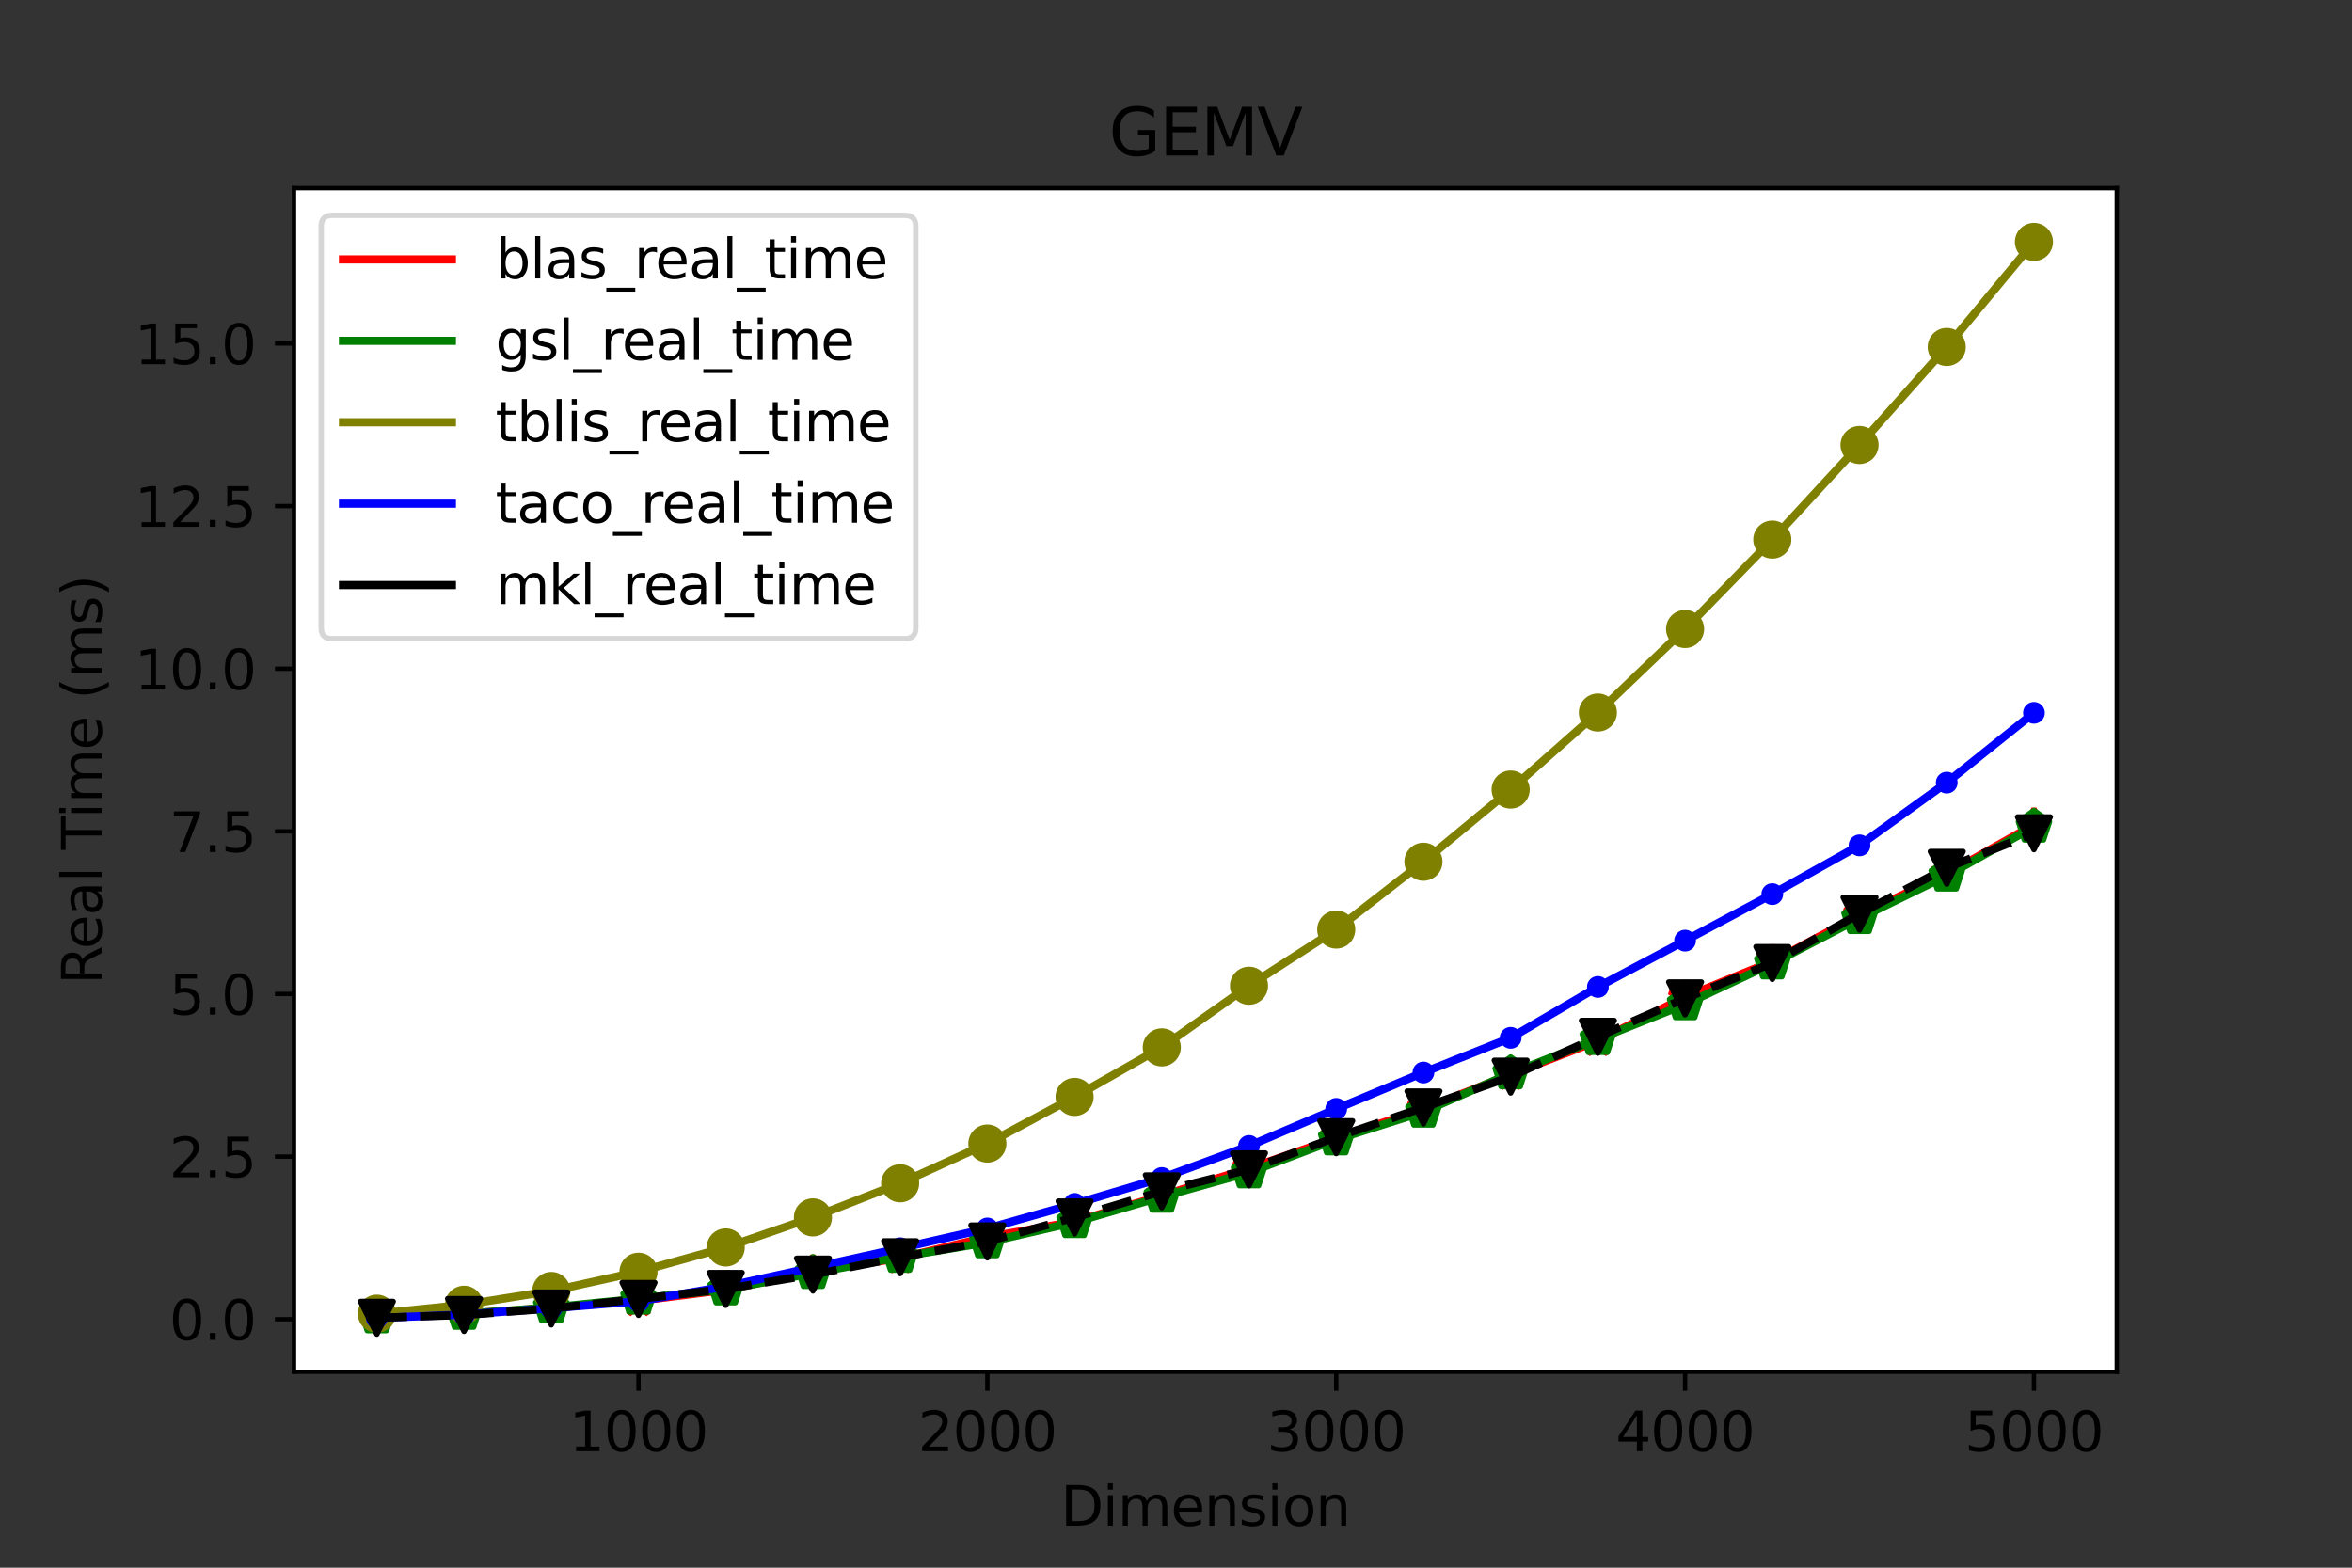 <?xml version="1.0" encoding="utf-8" standalone="no"?>
<!DOCTYPE svg PUBLIC "-//W3C//DTD SVG 1.1//EN"
  "http://www.w3.org/Graphics/SVG/1.1/DTD/svg11.dtd">
<svg xmlns:xlink="http://www.w3.org/1999/xlink" width="432pt" height="288pt" viewBox="0 0 432 288" xmlns="http://www.w3.org/2000/svg" version="1.1">
 <rect x="0" y="0" width="432" height="288" fill="#333333" stroke="none"/>
 <defs>
  <style type="text/css">*{stroke-linejoin: round; stroke-linecap: butt}</style>
 </defs>
 <g id="figure_1">
  <g id="patch_1">
   <path d="M 0 288 
L 432 288 
L 432 0 
L 0 0 
L 0 288 
z
" style="fill: none"/>
  </g>
  <g id="axes_1">
   <g id="patch_2">
    <path d="M 54 252 
L 388.8 252 
L 388.8 34.56 
L 54 34.56 
z
" style="fill: #ffffff"/>
   </g>
   <g id="matplotlib.axis_1">
    <g id="xtick_1">
     <g id="line2d_1">
      <defs>
       <path id="mc6446f95bb" d="M 0 0 
L 0 3.5 
" style="stroke: #000000; stroke-width: 0.8"/>
      </defs>
      <g>
       <use xlink:href="#mc6446f95bb" x="117.276" y="252" style="stroke: #000000; stroke-width: 0.8"/>
      </g>
     </g>
     <g id="text_1">
      <!-- 1000 -->
      <g transform="translate(104.551 266.598)scale(0.1 -0.1)">
       <defs>
        <path id="DejaVuSans-31" d="M 794 531 
L 1825 531 
L 1825 4091 
L 703 3866 
L 703 4441 
L 1819 4666 
L 2450 4666 
L 2450 531 
L 3481 531 
L 3481 0 
L 794 0 
L 794 531 
z
" transform="scale(0.016)"/>
        <path id="DejaVuSans-30" d="M 2034 4250 
Q 1547 4250 1301 3770 
Q 1056 3291 1056 2328 
Q 1056 1369 1301 889 
Q 1547 409 2034 409 
Q 2525 409 2770 889 
Q 3016 1369 3016 2328 
Q 3016 3291 2770 3770 
Q 2525 4250 2034 4250 
z
M 2034 4750 
Q 2819 4750 3233 4129 
Q 3647 3509 3647 2328 
Q 3647 1150 3233 529 
Q 2819 -91 2034 -91 
Q 1250 -91 836 529 
Q 422 1150 422 2328 
Q 422 3509 836 4129 
Q 1250 4750 2034 4750 
z
" transform="scale(0.016)"/>
       </defs>
       <use xlink:href="#DejaVuSans-31"/>
       <use xlink:href="#DejaVuSans-30" x="63.623"/>
       <use xlink:href="#DejaVuSans-30" x="127.246"/>
       <use xlink:href="#DejaVuSans-30" x="190.869"/>
      </g>
     </g>
    </g>
    <g id="xtick_2">
     <g id="line2d_2">
      <g>
       <use xlink:href="#mc6446f95bb" x="181.352" y="252" style="stroke: #000000; stroke-width: 0.8"/>
      </g>
     </g>
     <g id="text_2">
      <!-- 2000 -->
      <g transform="translate(168.627 266.598)scale(0.1 -0.1)">
       <defs>
        <path id="DejaVuSans-32" d="M 1228 531 
L 3431 531 
L 3431 0 
L 469 0 
L 469 531 
Q 828 903 1448 1529 
Q 2069 2156 2228 2338 
Q 2531 2678 2651 2914 
Q 2772 3150 2772 3378 
Q 2772 3750 2511 3984 
Q 2250 4219 1831 4219 
Q 1534 4219 1204 4116 
Q 875 4013 500 3803 
L 500 4441 
Q 881 4594 1212 4672 
Q 1544 4750 1819 4750 
Q 2544 4750 2975 4387 
Q 3406 4025 3406 3419 
Q 3406 3131 3298 2873 
Q 3191 2616 2906 2266 
Q 2828 2175 2409 1742 
Q 1991 1309 1228 531 
z
" transform="scale(0.016)"/>
       </defs>
       <use xlink:href="#DejaVuSans-32"/>
       <use xlink:href="#DejaVuSans-30" x="63.623"/>
       <use xlink:href="#DejaVuSans-30" x="127.246"/>
       <use xlink:href="#DejaVuSans-30" x="190.869"/>
      </g>
     </g>
    </g>
    <g id="xtick_3">
     <g id="line2d_3">
      <g>
       <use xlink:href="#mc6446f95bb" x="245.429" y="252" style="stroke: #000000; stroke-width: 0.8"/>
      </g>
     </g>
     <g id="text_3">
      <!-- 3000 -->
      <g transform="translate(232.704 266.598)scale(0.1 -0.1)">
       <defs>
        <path id="DejaVuSans-33" d="M 2597 2516 
Q 3050 2419 3304 2112 
Q 3559 1806 3559 1356 
Q 3559 666 3084 287 
Q 2609 -91 1734 -91 
Q 1441 -91 1130 -33 
Q 819 25 488 141 
L 488 750 
Q 750 597 1062 519 
Q 1375 441 1716 441 
Q 2309 441 2620 675 
Q 2931 909 2931 1356 
Q 2931 1769 2642 2001 
Q 2353 2234 1838 2234 
L 1294 2234 
L 1294 2753 
L 1863 2753 
Q 2328 2753 2575 2939 
Q 2822 3125 2822 3475 
Q 2822 3834 2567 4026 
Q 2313 4219 1838 4219 
Q 1578 4219 1281 4162 
Q 984 4106 628 3988 
L 628 4550 
Q 988 4650 1302 4700 
Q 1616 4750 1894 4750 
Q 2613 4750 3031 4423 
Q 3450 4097 3450 3541 
Q 3450 3153 3228 2886 
Q 3006 2619 2597 2516 
z
" transform="scale(0.016)"/>
       </defs>
       <use xlink:href="#DejaVuSans-33"/>
       <use xlink:href="#DejaVuSans-30" x="63.623"/>
       <use xlink:href="#DejaVuSans-30" x="127.246"/>
       <use xlink:href="#DejaVuSans-30" x="190.869"/>
      </g>
     </g>
    </g>
    <g id="xtick_4">
     <g id="line2d_4">
      <g>
       <use xlink:href="#mc6446f95bb" x="309.505" y="252" style="stroke: #000000; stroke-width: 0.8"/>
      </g>
     </g>
     <g id="text_4">
      <!-- 4000 -->
      <g transform="translate(296.78 266.598)scale(0.1 -0.1)">
       <defs>
        <path id="DejaVuSans-34" d="M 2419 4116 
L 825 1625 
L 2419 1625 
L 2419 4116 
z
M 2253 4666 
L 3047 4666 
L 3047 1625 
L 3713 1625 
L 3713 1100 
L 3047 1100 
L 3047 0 
L 2419 0 
L 2419 1100 
L 313 1100 
L 313 1709 
L 2253 4666 
z
" transform="scale(0.016)"/>
       </defs>
       <use xlink:href="#DejaVuSans-34"/>
       <use xlink:href="#DejaVuSans-30" x="63.623"/>
       <use xlink:href="#DejaVuSans-30" x="127.246"/>
       <use xlink:href="#DejaVuSans-30" x="190.869"/>
      </g>
     </g>
    </g>
    <g id="xtick_5">
     <g id="line2d_5">
      <g>
       <use xlink:href="#mc6446f95bb" x="373.582" y="252" style="stroke: #000000; stroke-width: 0.8"/>
      </g>
     </g>
     <g id="text_5">
      <!-- 5000 -->
      <g transform="translate(360.857 266.598)scale(0.1 -0.1)">
       <defs>
        <path id="DejaVuSans-35" d="M 691 4666 
L 3169 4666 
L 3169 4134 
L 1269 4134 
L 1269 2991 
Q 1406 3038 1543 3061 
Q 1681 3084 1819 3084 
Q 2600 3084 3056 2656 
Q 3513 2228 3513 1497 
Q 3513 744 3044 326 
Q 2575 -91 1722 -91 
Q 1428 -91 1123 -41 
Q 819 9 494 109 
L 494 744 
Q 775 591 1075 516 
Q 1375 441 1709 441 
Q 2250 441 2565 725 
Q 2881 1009 2881 1497 
Q 2881 1984 2565 2268 
Q 2250 2553 1709 2553 
Q 1456 2553 1204 2497 
Q 953 2441 691 2322 
L 691 4666 
z
" transform="scale(0.016)"/>
       </defs>
       <use xlink:href="#DejaVuSans-35"/>
       <use xlink:href="#DejaVuSans-30" x="63.623"/>
       <use xlink:href="#DejaVuSans-30" x="127.246"/>
       <use xlink:href="#DejaVuSans-30" x="190.869"/>
      </g>
     </g>
    </g>
    <g id="text_6">
     <!-- Dimension -->
     <g transform="translate(194.823 280.277)scale(0.1 -0.1)">
      <defs>
       <path id="DejaVuSans-44" d="M 1259 4147 
L 1259 519 
L 2022 519 
Q 2988 519 3436 956 
Q 3884 1394 3884 2338 
Q 3884 3275 3436 3711 
Q 2988 4147 2022 4147 
L 1259 4147 
z
M 628 4666 
L 1925 4666 
Q 3281 4666 3915 4102 
Q 4550 3538 4550 2338 
Q 4550 1131 3912 565 
Q 3275 0 1925 0 
L 628 0 
L 628 4666 
z
" transform="scale(0.016)"/>
       <path id="DejaVuSans-69" d="M 603 3500 
L 1178 3500 
L 1178 0 
L 603 0 
L 603 3500 
z
M 603 4863 
L 1178 4863 
L 1178 4134 
L 603 4134 
L 603 4863 
z
" transform="scale(0.016)"/>
       <path id="DejaVuSans-6d" d="M 3328 2828 
Q 3544 3216 3844 3400 
Q 4144 3584 4550 3584 
Q 5097 3584 5394 3201 
Q 5691 2819 5691 2113 
L 5691 0 
L 5113 0 
L 5113 2094 
Q 5113 2597 4934 2840 
Q 4756 3084 4391 3084 
Q 3944 3084 3684 2787 
Q 3425 2491 3425 1978 
L 3425 0 
L 2847 0 
L 2847 2094 
Q 2847 2600 2669 2842 
Q 2491 3084 2119 3084 
Q 1678 3084 1418 2786 
Q 1159 2488 1159 1978 
L 1159 0 
L 581 0 
L 581 3500 
L 1159 3500 
L 1159 2956 
Q 1356 3278 1631 3431 
Q 1906 3584 2284 3584 
Q 2666 3584 2933 3390 
Q 3200 3197 3328 2828 
z
" transform="scale(0.016)"/>
       <path id="DejaVuSans-65" d="M 3597 1894 
L 3597 1613 
L 953 1613 
Q 991 1019 1311 708 
Q 1631 397 2203 397 
Q 2534 397 2845 478 
Q 3156 559 3463 722 
L 3463 178 
Q 3153 47 2828 -22 
Q 2503 -91 2169 -91 
Q 1331 -91 842 396 
Q 353 884 353 1716 
Q 353 2575 817 3079 
Q 1281 3584 2069 3584 
Q 2775 3584 3186 3129 
Q 3597 2675 3597 1894 
z
M 3022 2063 
Q 3016 2534 2758 2815 
Q 2500 3097 2075 3097 
Q 1594 3097 1305 2825 
Q 1016 2553 972 2059 
L 3022 2063 
z
" transform="scale(0.016)"/>
       <path id="DejaVuSans-6e" d="M 3513 2113 
L 3513 0 
L 2938 0 
L 2938 2094 
Q 2938 2591 2744 2837 
Q 2550 3084 2163 3084 
Q 1697 3084 1428 2787 
Q 1159 2491 1159 1978 
L 1159 0 
L 581 0 
L 581 3500 
L 1159 3500 
L 1159 2956 
Q 1366 3272 1645 3428 
Q 1925 3584 2291 3584 
Q 2894 3584 3203 3211 
Q 3513 2838 3513 2113 
z
" transform="scale(0.016)"/>
       <path id="DejaVuSans-73" d="M 2834 3397 
L 2834 2853 
Q 2591 2978 2328 3040 
Q 2066 3103 1784 3103 
Q 1356 3103 1142 2972 
Q 928 2841 928 2578 
Q 928 2378 1081 2264 
Q 1234 2150 1697 2047 
L 1894 2003 
Q 2506 1872 2764 1633 
Q 3022 1394 3022 966 
Q 3022 478 2636 193 
Q 2250 -91 1575 -91 
Q 1294 -91 989 -36 
Q 684 19 347 128 
L 347 722 
Q 666 556 975 473 
Q 1284 391 1588 391 
Q 1994 391 2212 530 
Q 2431 669 2431 922 
Q 2431 1156 2273 1281 
Q 2116 1406 1581 1522 
L 1381 1569 
Q 847 1681 609 1914 
Q 372 2147 372 2553 
Q 372 3047 722 3315 
Q 1072 3584 1716 3584 
Q 2034 3584 2315 3537 
Q 2597 3491 2834 3397 
z
" transform="scale(0.016)"/>
       <path id="DejaVuSans-6f" d="M 1959 3097 
Q 1497 3097 1228 2736 
Q 959 2375 959 1747 
Q 959 1119 1226 758 
Q 1494 397 1959 397 
Q 2419 397 2687 759 
Q 2956 1122 2956 1747 
Q 2956 2369 2687 2733 
Q 2419 3097 1959 3097 
z
M 1959 3584 
Q 2709 3584 3137 3096 
Q 3566 2609 3566 1747 
Q 3566 888 3137 398 
Q 2709 -91 1959 -91 
Q 1206 -91 779 398 
Q 353 888 353 1747 
Q 353 2609 779 3096 
Q 1206 3584 1959 3584 
z
" transform="scale(0.016)"/>
      </defs>
      <use xlink:href="#DejaVuSans-44"/>
      <use xlink:href="#DejaVuSans-69" x="77.002"/>
      <use xlink:href="#DejaVuSans-6d" x="104.785"/>
      <use xlink:href="#DejaVuSans-65" x="202.197"/>
      <use xlink:href="#DejaVuSans-6e" x="263.721"/>
      <use xlink:href="#DejaVuSans-73" x="327.1"/>
      <use xlink:href="#DejaVuSans-69" x="379.199"/>
      <use xlink:href="#DejaVuSans-6f" x="406.982"/>
      <use xlink:href="#DejaVuSans-6e" x="468.164"/>
     </g>
    </g>
   </g>
   <g id="matplotlib.axis_2">
    <g id="ytick_1">
     <g id="line2d_6">
      <defs>
       <path id="m98f558cc1a" d="M 0 0 
L -3.5 0 
" style="stroke: #000000; stroke-width: 0.8"/>
      </defs>
      <g>
       <use xlink:href="#m98f558cc1a" x="54" y="242.349" style="stroke: #000000; stroke-width: 0.8"/>
      </g>
     </g>
     <g id="text_7">
      <!-- 0.0 -->
      <g transform="translate(31.097 246.148)scale(0.1 -0.1)">
       <defs>
        <path id="DejaVuSans-2e" d="M 684 794 
L 1344 794 
L 1344 0 
L 684 0 
L 684 794 
z
" transform="scale(0.016)"/>
       </defs>
       <use xlink:href="#DejaVuSans-30"/>
       <use xlink:href="#DejaVuSans-2e" x="63.623"/>
       <use xlink:href="#DejaVuSans-30" x="95.41"/>
      </g>
     </g>
    </g>
    <g id="ytick_2">
     <g id="line2d_7">
      <g>
       <use xlink:href="#m98f558cc1a" x="54" y="212.475" style="stroke: #000000; stroke-width: 0.8"/>
      </g>
     </g>
     <g id="text_8">
      <!-- 2.5 -->
      <g transform="translate(31.097 216.274)scale(0.1 -0.1)">
       <use xlink:href="#DejaVuSans-32"/>
       <use xlink:href="#DejaVuSans-2e" x="63.623"/>
       <use xlink:href="#DejaVuSans-35" x="95.41"/>
      </g>
     </g>
    </g>
    <g id="ytick_3">
     <g id="line2d_8">
      <g>
       <use xlink:href="#m98f558cc1a" x="54" y="182.601" style="stroke: #000000; stroke-width: 0.8"/>
      </g>
     </g>
     <g id="text_9">
      <!-- 5.0 -->
      <g transform="translate(31.097 186.4)scale(0.1 -0.1)">
       <use xlink:href="#DejaVuSans-35"/>
       <use xlink:href="#DejaVuSans-2e" x="63.623"/>
       <use xlink:href="#DejaVuSans-30" x="95.41"/>
      </g>
     </g>
    </g>
    <g id="ytick_4">
     <g id="line2d_9">
      <g>
       <use xlink:href="#m98f558cc1a" x="54" y="152.726" style="stroke: #000000; stroke-width: 0.8"/>
      </g>
     </g>
     <g id="text_10">
      <!-- 7.5 -->
      <g transform="translate(31.097 156.526)scale(0.1 -0.1)">
       <defs>
        <path id="DejaVuSans-37" d="M 525 4666 
L 3525 4666 
L 3525 4397 
L 1831 0 
L 1172 0 
L 2766 4134 
L 525 4134 
L 525 4666 
z
" transform="scale(0.016)"/>
       </defs>
       <use xlink:href="#DejaVuSans-37"/>
       <use xlink:href="#DejaVuSans-2e" x="63.623"/>
       <use xlink:href="#DejaVuSans-35" x="95.41"/>
      </g>
     </g>
    </g>
    <g id="ytick_5">
     <g id="line2d_10">
      <g>
       <use xlink:href="#m98f558cc1a" x="54" y="122.852" style="stroke: #000000; stroke-width: 0.8"/>
      </g>
     </g>
     <g id="text_11">
      <!-- 10.0 -->
      <g transform="translate(24.734 126.651)scale(0.1 -0.1)">
       <use xlink:href="#DejaVuSans-31"/>
       <use xlink:href="#DejaVuSans-30" x="63.623"/>
       <use xlink:href="#DejaVuSans-2e" x="127.246"/>
       <use xlink:href="#DejaVuSans-30" x="159.033"/>
      </g>
     </g>
    </g>
    <g id="ytick_6">
     <g id="line2d_11">
      <g>
       <use xlink:href="#m98f558cc1a" x="54" y="92.978" style="stroke: #000000; stroke-width: 0.8"/>
      </g>
     </g>
     <g id="text_12">
      <!-- 12.5 -->
      <g transform="translate(24.734 96.777)scale(0.1 -0.1)">
       <use xlink:href="#DejaVuSans-31"/>
       <use xlink:href="#DejaVuSans-32" x="63.623"/>
       <use xlink:href="#DejaVuSans-2e" x="127.246"/>
       <use xlink:href="#DejaVuSans-35" x="159.033"/>
      </g>
     </g>
    </g>
    <g id="ytick_7">
     <g id="line2d_12">
      <g>
       <use xlink:href="#m98f558cc1a" x="54" y="63.103" style="stroke: #000000; stroke-width: 0.8"/>
      </g>
     </g>
     <g id="text_13">
      <!-- 15.0 -->
      <g transform="translate(24.734 66.903)scale(0.1 -0.1)">
       <use xlink:href="#DejaVuSans-31"/>
       <use xlink:href="#DejaVuSans-35" x="63.623"/>
       <use xlink:href="#DejaVuSans-2e" x="127.246"/>
       <use xlink:href="#DejaVuSans-30" x="159.033"/>
      </g>
     </g>
    </g>
    <g id="text_14">
     <!-- Real Time (ms) -->
     <g transform="translate(18.655 180.847)rotate(-90)scale(0.1 -0.1)">
      <defs>
       <path id="DejaVuSans-52" d="M 2841 2188 
Q 3044 2119 3236 1894 
Q 3428 1669 3622 1275 
L 4263 0 
L 3584 0 
L 2988 1197 
Q 2756 1666 2539 1819 
Q 2322 1972 1947 1972 
L 1259 1972 
L 1259 0 
L 628 0 
L 628 4666 
L 2053 4666 
Q 2853 4666 3247 4331 
Q 3641 3997 3641 3322 
Q 3641 2881 3436 2590 
Q 3231 2300 2841 2188 
z
M 1259 4147 
L 1259 2491 
L 2053 2491 
Q 2509 2491 2742 2702 
Q 2975 2913 2975 3322 
Q 2975 3731 2742 3939 
Q 2509 4147 2053 4147 
L 1259 4147 
z
" transform="scale(0.016)"/>
       <path id="DejaVuSans-61" d="M 2194 1759 
Q 1497 1759 1228 1600 
Q 959 1441 959 1056 
Q 959 750 1161 570 
Q 1363 391 1709 391 
Q 2188 391 2477 730 
Q 2766 1069 2766 1631 
L 2766 1759 
L 2194 1759 
z
M 3341 1997 
L 3341 0 
L 2766 0 
L 2766 531 
Q 2569 213 2275 61 
Q 1981 -91 1556 -91 
Q 1019 -91 701 211 
Q 384 513 384 1019 
Q 384 1609 779 1909 
Q 1175 2209 1959 2209 
L 2766 2209 
L 2766 2266 
Q 2766 2663 2505 2880 
Q 2244 3097 1772 3097 
Q 1472 3097 1187 3025 
Q 903 2953 641 2809 
L 641 3341 
Q 956 3463 1253 3523 
Q 1550 3584 1831 3584 
Q 2591 3584 2966 3190 
Q 3341 2797 3341 1997 
z
" transform="scale(0.016)"/>
       <path id="DejaVuSans-6c" d="M 603 4863 
L 1178 4863 
L 1178 0 
L 603 0 
L 603 4863 
z
" transform="scale(0.016)"/>
       <path id="DejaVuSans-20" transform="scale(0.016)"/>
       <path id="DejaVuSans-54" d="M -19 4666 
L 3928 4666 
L 3928 4134 
L 2272 4134 
L 2272 0 
L 1638 0 
L 1638 4134 
L -19 4134 
L -19 4666 
z
" transform="scale(0.016)"/>
       <path id="DejaVuSans-28" d="M 1984 4856 
Q 1566 4138 1362 3434 
Q 1159 2731 1159 2009 
Q 1159 1288 1364 580 
Q 1569 -128 1984 -844 
L 1484 -844 
Q 1016 -109 783 600 
Q 550 1309 550 2009 
Q 550 2706 781 3412 
Q 1013 4119 1484 4856 
L 1984 4856 
z
" transform="scale(0.016)"/>
       <path id="DejaVuSans-29" d="M 513 4856 
L 1013 4856 
Q 1481 4119 1714 3412 
Q 1947 2706 1947 2009 
Q 1947 1309 1714 600 
Q 1481 -109 1013 -844 
L 513 -844 
Q 928 -128 1133 580 
Q 1338 1288 1338 2009 
Q 1338 2731 1133 3434 
Q 928 4138 513 4856 
z
" transform="scale(0.016)"/>
      </defs>
      <use xlink:href="#DejaVuSans-52"/>
      <use xlink:href="#DejaVuSans-65" x="64.982"/>
      <use xlink:href="#DejaVuSans-61" x="126.506"/>
      <use xlink:href="#DejaVuSans-6c" x="187.785"/>
      <use xlink:href="#DejaVuSans-20" x="215.568"/>
      <use xlink:href="#DejaVuSans-54" x="247.355"/>
      <use xlink:href="#DejaVuSans-69" x="305.314"/>
      <use xlink:href="#DejaVuSans-6d" x="333.098"/>
      <use xlink:href="#DejaVuSans-65" x="430.51"/>
      <use xlink:href="#DejaVuSans-20" x="492.033"/>
      <use xlink:href="#DejaVuSans-28" x="523.82"/>
      <use xlink:href="#DejaVuSans-6d" x="562.834"/>
      <use xlink:href="#DejaVuSans-73" x="660.246"/>
      <use xlink:href="#DejaVuSans-29" x="712.346"/>
     </g>
    </g>
   </g>
   <g id="line2d_13">
    <path d="M 69.218 242.01 
L 85.237 241.382 
L 101.256 240.232 
L 117.276 238.969 
L 133.295 236.951 
L 149.314 233.636 
L 165.333 231.102 
L 181.352 227.29 
L 197.371 224.425 
L 213.39 219.657 
L 229.41 214.646 
L 245.429 209.096 
L 261.448 203.747 
L 277.467 197.405 
L 293.486 191.2 
L 309.505 183.166 
L 325.524 176.625 
L 341.544 168.124 
L 357.563 160.56 
L 373.582 151.509 
" clip-path="url(#pfaeb8931c7)" style="fill: none; stroke: #ff0000; stroke-width: 1.5; stroke-linecap: square"/>
    <defs>
     <path id="m957e18f3f6" d="M 0 -3 
L -0.674 -0.927 
L -2.853 -0.927 
L -1.09 0.354 
L -1.763 2.427 
L -0 1.146 
L 1.763 2.427 
L 1.09 0.354 
L 2.853 -0.927 
L 0.674 -0.927 
z
" style="stroke: #ff0000; stroke-linejoin: bevel"/>
    </defs>
    <g clip-path="url(#pfaeb8931c7)">
     <use xlink:href="#m957e18f3f6" x="69.218" y="242.01" style="fill: #ff0000; stroke: #ff0000; stroke-linejoin: bevel"/>
     <use xlink:href="#m957e18f3f6" x="85.237" y="241.382" style="fill: #ff0000; stroke: #ff0000; stroke-linejoin: bevel"/>
     <use xlink:href="#m957e18f3f6" x="101.256" y="240.232" style="fill: #ff0000; stroke: #ff0000; stroke-linejoin: bevel"/>
     <use xlink:href="#m957e18f3f6" x="117.276" y="238.969" style="fill: #ff0000; stroke: #ff0000; stroke-linejoin: bevel"/>
     <use xlink:href="#m957e18f3f6" x="133.295" y="236.951" style="fill: #ff0000; stroke: #ff0000; stroke-linejoin: bevel"/>
     <use xlink:href="#m957e18f3f6" x="149.314" y="233.636" style="fill: #ff0000; stroke: #ff0000; stroke-linejoin: bevel"/>
     <use xlink:href="#m957e18f3f6" x="165.333" y="231.102" style="fill: #ff0000; stroke: #ff0000; stroke-linejoin: bevel"/>
     <use xlink:href="#m957e18f3f6" x="181.352" y="227.29" style="fill: #ff0000; stroke: #ff0000; stroke-linejoin: bevel"/>
     <use xlink:href="#m957e18f3f6" x="197.371" y="224.425" style="fill: #ff0000; stroke: #ff0000; stroke-linejoin: bevel"/>
     <use xlink:href="#m957e18f3f6" x="213.39" y="219.657" style="fill: #ff0000; stroke: #ff0000; stroke-linejoin: bevel"/>
     <use xlink:href="#m957e18f3f6" x="229.41" y="214.646" style="fill: #ff0000; stroke: #ff0000; stroke-linejoin: bevel"/>
     <use xlink:href="#m957e18f3f6" x="245.429" y="209.096" style="fill: #ff0000; stroke: #ff0000; stroke-linejoin: bevel"/>
     <use xlink:href="#m957e18f3f6" x="261.448" y="203.747" style="fill: #ff0000; stroke: #ff0000; stroke-linejoin: bevel"/>
     <use xlink:href="#m957e18f3f6" x="277.467" y="197.405" style="fill: #ff0000; stroke: #ff0000; stroke-linejoin: bevel"/>
     <use xlink:href="#m957e18f3f6" x="293.486" y="191.2" style="fill: #ff0000; stroke: #ff0000; stroke-linejoin: bevel"/>
     <use xlink:href="#m957e18f3f6" x="309.505" y="183.166" style="fill: #ff0000; stroke: #ff0000; stroke-linejoin: bevel"/>
     <use xlink:href="#m957e18f3f6" x="325.524" y="176.625" style="fill: #ff0000; stroke: #ff0000; stroke-linejoin: bevel"/>
     <use xlink:href="#m957e18f3f6" x="341.544" y="168.124" style="fill: #ff0000; stroke: #ff0000; stroke-linejoin: bevel"/>
     <use xlink:href="#m957e18f3f6" x="357.563" y="160.56" style="fill: #ff0000; stroke: #ff0000; stroke-linejoin: bevel"/>
     <use xlink:href="#m957e18f3f6" x="373.582" y="151.509" style="fill: #ff0000; stroke: #ff0000; stroke-linejoin: bevel"/>
    </g>
   </g>
   <g id="line2d_14">
    <path d="M 69.218 242.018 
L 85.237 241.371 
L 101.256 240.177 
L 117.276 238.573 
L 133.295 236.883 
L 149.314 233.877 
L 165.333 230.91 
L 181.352 228.234 
L 197.371 224.529 
L 213.39 219.858 
L 229.41 215.381 
L 245.429 209.332 
L 261.448 204.24 
L 277.467 197.184 
L 293.486 190.9 
L 309.505 184.506 
L 325.524 177.001 
L 341.544 168.67 
L 357.563 160.86 
L 373.582 151.875 
" clip-path="url(#pfaeb8931c7)" style="fill: none; stroke: #008000; stroke-width: 1.5; stroke-linecap: square"/>
    <defs>
     <path id="m34e3057fda" d="M 0 -3 
L -2.853 -0.927 
L -1.763 2.427 
L 1.763 2.427 
L 2.853 -0.927 
z
" style="stroke: #008000; stroke-linejoin: miter"/>
    </defs>
    <g clip-path="url(#pfaeb8931c7)">
     <use xlink:href="#m34e3057fda" x="69.218" y="242.018" style="fill: #008000; stroke: #008000; stroke-linejoin: miter"/>
     <use xlink:href="#m34e3057fda" x="85.237" y="241.371" style="fill: #008000; stroke: #008000; stroke-linejoin: miter"/>
     <use xlink:href="#m34e3057fda" x="101.256" y="240.177" style="fill: #008000; stroke: #008000; stroke-linejoin: miter"/>
     <use xlink:href="#m34e3057fda" x="117.276" y="238.573" style="fill: #008000; stroke: #008000; stroke-linejoin: miter"/>
     <use xlink:href="#m34e3057fda" x="133.295" y="236.883" style="fill: #008000; stroke: #008000; stroke-linejoin: miter"/>
     <use xlink:href="#m34e3057fda" x="149.314" y="233.877" style="fill: #008000; stroke: #008000; stroke-linejoin: miter"/>
     <use xlink:href="#m34e3057fda" x="165.333" y="230.91" style="fill: #008000; stroke: #008000; stroke-linejoin: miter"/>
     <use xlink:href="#m34e3057fda" x="181.352" y="228.234" style="fill: #008000; stroke: #008000; stroke-linejoin: miter"/>
     <use xlink:href="#m34e3057fda" x="197.371" y="224.529" style="fill: #008000; stroke: #008000; stroke-linejoin: miter"/>
     <use xlink:href="#m34e3057fda" x="213.39" y="219.858" style="fill: #008000; stroke: #008000; stroke-linejoin: miter"/>
     <use xlink:href="#m34e3057fda" x="229.41" y="215.381" style="fill: #008000; stroke: #008000; stroke-linejoin: miter"/>
     <use xlink:href="#m34e3057fda" x="245.429" y="209.332" style="fill: #008000; stroke: #008000; stroke-linejoin: miter"/>
     <use xlink:href="#m34e3057fda" x="261.448" y="204.24" style="fill: #008000; stroke: #008000; stroke-linejoin: miter"/>
     <use xlink:href="#m34e3057fda" x="277.467" y="197.184" style="fill: #008000; stroke: #008000; stroke-linejoin: miter"/>
     <use xlink:href="#m34e3057fda" x="293.486" y="190.9" style="fill: #008000; stroke: #008000; stroke-linejoin: miter"/>
     <use xlink:href="#m34e3057fda" x="309.505" y="184.506" style="fill: #008000; stroke: #008000; stroke-linejoin: miter"/>
     <use xlink:href="#m34e3057fda" x="325.524" y="177.001" style="fill: #008000; stroke: #008000; stroke-linejoin: miter"/>
     <use xlink:href="#m34e3057fda" x="341.544" y="168.67" style="fill: #008000; stroke: #008000; stroke-linejoin: miter"/>
     <use xlink:href="#m34e3057fda" x="357.563" y="160.86" style="fill: #008000; stroke: #008000; stroke-linejoin: miter"/>
     <use xlink:href="#m34e3057fda" x="373.582" y="151.875" style="fill: #008000; stroke: #008000; stroke-linejoin: miter"/>
    </g>
   </g>
   <g id="line2d_15">
    <path d="M 69.218 241.334 
L 85.237 239.695 
L 101.256 237.163 
L 117.276 233.632 
L 133.295 229.17 
L 149.314 223.649 
L 165.333 217.383 
L 181.352 210.084 
L 197.371 201.515 
L 213.39 192.414 
L 229.41 181.091 
L 245.429 170.769 
L 261.448 158.31 
L 277.467 145.051 
L 293.486 130.899 
L 309.505 115.555 
L 325.524 99.128 
L 341.544 81.746 
L 357.563 63.741 
L 373.582 44.444 
" clip-path="url(#pfaeb8931c7)" style="fill: none; stroke: #808000; stroke-width: 1.5; stroke-linecap: square"/>
    <defs>
     <path id="mb24a61b60b" d="M 0 3 
C 0.796 3 1.559 2.684 2.121 2.121 
C 2.684 1.559 3 0.796 3 0 
C 3 -0.796 2.684 -1.559 2.121 -2.121 
C 1.559 -2.684 0.796 -3 0 -3 
C -0.796 -3 -1.559 -2.684 -2.121 -2.121 
C -2.684 -1.559 -3 -0.796 -3 0 
C -3 0.796 -2.684 1.559 -2.121 2.121 
C -1.559 2.684 -0.796 3 0 3 
z
" style="stroke: #808000"/>
    </defs>
    <g clip-path="url(#pfaeb8931c7)">
     <use xlink:href="#mb24a61b60b" x="69.218" y="241.334" style="fill: #808000; stroke: #808000"/>
     <use xlink:href="#mb24a61b60b" x="85.237" y="239.695" style="fill: #808000; stroke: #808000"/>
     <use xlink:href="#mb24a61b60b" x="101.256" y="237.163" style="fill: #808000; stroke: #808000"/>
     <use xlink:href="#mb24a61b60b" x="117.276" y="233.632" style="fill: #808000; stroke: #808000"/>
     <use xlink:href="#mb24a61b60b" x="133.295" y="229.17" style="fill: #808000; stroke: #808000"/>
     <use xlink:href="#mb24a61b60b" x="149.314" y="223.649" style="fill: #808000; stroke: #808000"/>
     <use xlink:href="#mb24a61b60b" x="165.333" y="217.383" style="fill: #808000; stroke: #808000"/>
     <use xlink:href="#mb24a61b60b" x="181.352" y="210.084" style="fill: #808000; stroke: #808000"/>
     <use xlink:href="#mb24a61b60b" x="197.371" y="201.515" style="fill: #808000; stroke: #808000"/>
     <use xlink:href="#mb24a61b60b" x="213.39" y="192.414" style="fill: #808000; stroke: #808000"/>
     <use xlink:href="#mb24a61b60b" x="229.41" y="181.091" style="fill: #808000; stroke: #808000"/>
     <use xlink:href="#mb24a61b60b" x="245.429" y="170.769" style="fill: #808000; stroke: #808000"/>
     <use xlink:href="#mb24a61b60b" x="261.448" y="158.31" style="fill: #808000; stroke: #808000"/>
     <use xlink:href="#mb24a61b60b" x="277.467" y="145.051" style="fill: #808000; stroke: #808000"/>
     <use xlink:href="#mb24a61b60b" x="293.486" y="130.899" style="fill: #808000; stroke: #808000"/>
     <use xlink:href="#mb24a61b60b" x="309.505" y="115.555" style="fill: #808000; stroke: #808000"/>
     <use xlink:href="#mb24a61b60b" x="325.524" y="99.128" style="fill: #808000; stroke: #808000"/>
     <use xlink:href="#mb24a61b60b" x="341.544" y="81.746" style="fill: #808000; stroke: #808000"/>
     <use xlink:href="#mb24a61b60b" x="357.563" y="63.741" style="fill: #808000; stroke: #808000"/>
     <use xlink:href="#mb24a61b60b" x="373.582" y="44.444" style="fill: #808000; stroke: #808000"/>
    </g>
   </g>
   <g id="line2d_16">
    <path d="M 69.218 242.116 
L 85.237 241.486 
L 101.256 240.342 
L 117.276 239.051 
L 133.295 236.34 
L 149.314 232.859 
L 165.333 229.318 
L 181.352 225.682 
L 197.371 221.167 
L 213.39 216.413 
L 229.41 210.52 
L 245.429 203.714 
L 261.448 197.033 
L 277.467 190.66 
L 293.486 181.309 
L 309.505 172.807 
L 325.524 164.261 
L 341.544 155.302 
L 357.563 143.777 
L 373.582 130.954 
" clip-path="url(#pfaeb8931c7)" style="fill: none; stroke: #0000ff; stroke-width: 1.5; stroke-linecap: square"/>
    <defs>
     <path id="m2fb4d40c76" d="M 0 1.5 
C 0.398 1.5 0.779 1.342 1.061 1.061 
C 1.342 0.779 1.5 0.398 1.5 0 
C 1.5 -0.398 1.342 -0.779 1.061 -1.061 
C 0.779 -1.342 0.398 -1.5 0 -1.5 
C -0.398 -1.5 -0.779 -1.342 -1.061 -1.061 
C -1.342 -0.779 -1.5 -0.398 -1.5 0 
C -1.5 0.398 -1.342 0.779 -1.061 1.061 
C -0.779 1.342 -0.398 1.5 0 1.5 
z
" style="stroke: #0000ff"/>
    </defs>
    <g clip-path="url(#pfaeb8931c7)">
     <use xlink:href="#m2fb4d40c76" x="69.218" y="242.116" style="fill: #0000ff; stroke: #0000ff"/>
     <use xlink:href="#m2fb4d40c76" x="85.237" y="241.486" style="fill: #0000ff; stroke: #0000ff"/>
     <use xlink:href="#m2fb4d40c76" x="101.256" y="240.342" style="fill: #0000ff; stroke: #0000ff"/>
     <use xlink:href="#m2fb4d40c76" x="117.276" y="239.051" style="fill: #0000ff; stroke: #0000ff"/>
     <use xlink:href="#m2fb4d40c76" x="133.295" y="236.34" style="fill: #0000ff; stroke: #0000ff"/>
     <use xlink:href="#m2fb4d40c76" x="149.314" y="232.859" style="fill: #0000ff; stroke: #0000ff"/>
     <use xlink:href="#m2fb4d40c76" x="165.333" y="229.318" style="fill: #0000ff; stroke: #0000ff"/>
     <use xlink:href="#m2fb4d40c76" x="181.352" y="225.682" style="fill: #0000ff; stroke: #0000ff"/>
     <use xlink:href="#m2fb4d40c76" x="197.371" y="221.167" style="fill: #0000ff; stroke: #0000ff"/>
     <use xlink:href="#m2fb4d40c76" x="213.39" y="216.413" style="fill: #0000ff; stroke: #0000ff"/>
     <use xlink:href="#m2fb4d40c76" x="229.41" y="210.52" style="fill: #0000ff; stroke: #0000ff"/>
     <use xlink:href="#m2fb4d40c76" x="245.429" y="203.714" style="fill: #0000ff; stroke: #0000ff"/>
     <use xlink:href="#m2fb4d40c76" x="261.448" y="197.033" style="fill: #0000ff; stroke: #0000ff"/>
     <use xlink:href="#m2fb4d40c76" x="277.467" y="190.66" style="fill: #0000ff; stroke: #0000ff"/>
     <use xlink:href="#m2fb4d40c76" x="293.486" y="181.309" style="fill: #0000ff; stroke: #0000ff"/>
     <use xlink:href="#m2fb4d40c76" x="309.505" y="172.807" style="fill: #0000ff; stroke: #0000ff"/>
     <use xlink:href="#m2fb4d40c76" x="325.524" y="164.261" style="fill: #0000ff; stroke: #0000ff"/>
     <use xlink:href="#m2fb4d40c76" x="341.544" y="155.302" style="fill: #0000ff; stroke: #0000ff"/>
     <use xlink:href="#m2fb4d40c76" x="357.563" y="143.777" style="fill: #0000ff; stroke: #0000ff"/>
     <use xlink:href="#m2fb4d40c76" x="373.582" y="130.954" style="fill: #0000ff; stroke: #0000ff"/>
    </g>
   </g>
   <g id="line2d_17">
    <path d="M 69.218 242.095 
L 85.237 241.579 
L 101.256 240.385 
L 117.276 238.632 
L 133.295 236.793 
L 149.314 234.157 
L 165.333 230.971 
L 181.352 228.074 
L 197.371 223.664 
L 213.39 218.863 
L 229.41 214.828 
L 245.429 208.912 
L 261.448 203.458 
L 277.467 197.794 
L 293.486 190.472 
L 309.505 183.407 
L 325.524 176.919 
L 341.544 167.853 
L 357.563 159.431 
L 373.582 153.085 
" clip-path="url(#pfaeb8931c7)" style="fill: none; stroke-dasharray: 5.55,2.4; stroke-dashoffset: 0; stroke: #000000; stroke-width: 1.5"/>
    <defs>
     <path id="mfd501a401f" d="M -0 3 
L 3 -3 
L -3 -3 
z
" style="stroke: #000000; stroke-linejoin: miter"/>
    </defs>
    <g clip-path="url(#pfaeb8931c7)">
     <use xlink:href="#mfd501a401f" x="69.218" y="242.095" style="stroke: #000000; stroke-linejoin: miter"/>
     <use xlink:href="#mfd501a401f" x="85.237" y="241.579" style="stroke: #000000; stroke-linejoin: miter"/>
     <use xlink:href="#mfd501a401f" x="101.256" y="240.385" style="stroke: #000000; stroke-linejoin: miter"/>
     <use xlink:href="#mfd501a401f" x="117.276" y="238.632" style="stroke: #000000; stroke-linejoin: miter"/>
     <use xlink:href="#mfd501a401f" x="133.295" y="236.793" style="stroke: #000000; stroke-linejoin: miter"/>
     <use xlink:href="#mfd501a401f" x="149.314" y="234.157" style="stroke: #000000; stroke-linejoin: miter"/>
     <use xlink:href="#mfd501a401f" x="165.333" y="230.971" style="stroke: #000000; stroke-linejoin: miter"/>
     <use xlink:href="#mfd501a401f" x="181.352" y="228.074" style="stroke: #000000; stroke-linejoin: miter"/>
     <use xlink:href="#mfd501a401f" x="197.371" y="223.664" style="stroke: #000000; stroke-linejoin: miter"/>
     <use xlink:href="#mfd501a401f" x="213.39" y="218.863" style="stroke: #000000; stroke-linejoin: miter"/>
     <use xlink:href="#mfd501a401f" x="229.41" y="214.828" style="stroke: #000000; stroke-linejoin: miter"/>
     <use xlink:href="#mfd501a401f" x="245.429" y="208.912" style="stroke: #000000; stroke-linejoin: miter"/>
     <use xlink:href="#mfd501a401f" x="261.448" y="203.458" style="stroke: #000000; stroke-linejoin: miter"/>
     <use xlink:href="#mfd501a401f" x="277.467" y="197.794" style="stroke: #000000; stroke-linejoin: miter"/>
     <use xlink:href="#mfd501a401f" x="293.486" y="190.472" style="stroke: #000000; stroke-linejoin: miter"/>
     <use xlink:href="#mfd501a401f" x="309.505" y="183.407" style="stroke: #000000; stroke-linejoin: miter"/>
     <use xlink:href="#mfd501a401f" x="325.524" y="176.919" style="stroke: #000000; stroke-linejoin: miter"/>
     <use xlink:href="#mfd501a401f" x="341.544" y="167.853" style="stroke: #000000; stroke-linejoin: miter"/>
     <use xlink:href="#mfd501a401f" x="357.563" y="159.431" style="stroke: #000000; stroke-linejoin: miter"/>
     <use xlink:href="#mfd501a401f" x="373.582" y="153.085" style="stroke: #000000; stroke-linejoin: miter"/>
    </g>
   </g>
   <g id="patch_3">
    <path d="M 54 252 
L 54 34.56 
" style="fill: none; stroke: #000000; stroke-width: 0.8; stroke-linejoin: miter; stroke-linecap: square"/>
   </g>
   <g id="patch_4">
    <path d="M 388.8 252 
L 388.8 34.56 
" style="fill: none; stroke: #000000; stroke-width: 0.8; stroke-linejoin: miter; stroke-linecap: square"/>
   </g>
   <g id="patch_5">
    <path d="M 54 252 
L 388.8 252 
" style="fill: none; stroke: #000000; stroke-width: 0.8; stroke-linejoin: miter; stroke-linecap: square"/>
   </g>
   <g id="patch_6">
    <path d="M 54 34.56 
L 388.8 34.56 
" style="fill: none; stroke: #000000; stroke-width: 0.8; stroke-linejoin: miter; stroke-linecap: square"/>
   </g>
   <g id="text_15">
    <!-- GEMV -->
    <g transform="translate(203.678 28.56)scale(0.12 -0.12)">
     <defs>
      <path id="DejaVuSans-47" d="M 3809 666 
L 3809 1919 
L 2778 1919 
L 2778 2438 
L 4434 2438 
L 4434 434 
Q 4069 175 3628 42 
Q 3188 -91 2688 -91 
Q 1594 -91 976 548 
Q 359 1188 359 2328 
Q 359 3472 976 4111 
Q 1594 4750 2688 4750 
Q 3144 4750 3555 4637 
Q 3966 4525 4313 4306 
L 4313 3634 
Q 3963 3931 3569 4081 
Q 3175 4231 2741 4231 
Q 1884 4231 1454 3753 
Q 1025 3275 1025 2328 
Q 1025 1384 1454 906 
Q 1884 428 2741 428 
Q 3075 428 3337 486 
Q 3600 544 3809 666 
z
" transform="scale(0.016)"/>
      <path id="DejaVuSans-45" d="M 628 4666 
L 3578 4666 
L 3578 4134 
L 1259 4134 
L 1259 2753 
L 3481 2753 
L 3481 2222 
L 1259 2222 
L 1259 531 
L 3634 531 
L 3634 0 
L 628 0 
L 628 4666 
z
" transform="scale(0.016)"/>
      <path id="DejaVuSans-4d" d="M 628 4666 
L 1569 4666 
L 2759 1491 
L 3956 4666 
L 4897 4666 
L 4897 0 
L 4281 0 
L 4281 4097 
L 3078 897 
L 2444 897 
L 1241 4097 
L 1241 0 
L 628 0 
L 628 4666 
z
" transform="scale(0.016)"/>
      <path id="DejaVuSans-56" d="M 1831 0 
L 50 4666 
L 709 4666 
L 2188 738 
L 3669 4666 
L 4325 4666 
L 2547 0 
L 1831 0 
z
" transform="scale(0.016)"/>
     </defs>
     <use xlink:href="#DejaVuSans-47"/>
     <use xlink:href="#DejaVuSans-45" x="77.49"/>
     <use xlink:href="#DejaVuSans-4d" x="140.674"/>
     <use xlink:href="#DejaVuSans-56" x="226.953"/>
    </g>
   </g>
   <g id="legend_1">
    <g id="patch_7">
     <path d="M 61 117.341 
L 166.203 117.341 
Q 168.203 117.341 168.203 115.341 
L 168.203 41.56 
Q 168.203 39.56 166.203 39.56 
L 61 39.56 
Q 59 39.56 59 41.56 
L 59 115.341 
Q 59 117.341 61 117.341 
z
" style="fill: #ffffff; opacity: 0.8; stroke: #cccccc; stroke-linejoin: miter"/>
    </g>
    <g id="line2d_18">
     <path d="M 63 47.658 
L 73 47.658 
L 83 47.658 
" style="fill: none; stroke: #ff0000; stroke-width: 1.5; stroke-linecap: square"/>
    </g>
    <g id="text_16">
     <!-- blas_real_time -->
     <g transform="translate(91 51.158)scale(0.1 -0.1)">
      <defs>
       <path id="DejaVuSans-62" d="M 3116 1747 
Q 3116 2381 2855 2742 
Q 2594 3103 2138 3103 
Q 1681 3103 1420 2742 
Q 1159 2381 1159 1747 
Q 1159 1113 1420 752 
Q 1681 391 2138 391 
Q 2594 391 2855 752 
Q 3116 1113 3116 1747 
z
M 1159 2969 
Q 1341 3281 1617 3432 
Q 1894 3584 2278 3584 
Q 2916 3584 3314 3078 
Q 3713 2572 3713 1747 
Q 3713 922 3314 415 
Q 2916 -91 2278 -91 
Q 1894 -91 1617 61 
Q 1341 213 1159 525 
L 1159 0 
L 581 0 
L 581 4863 
L 1159 4863 
L 1159 2969 
z
" transform="scale(0.016)"/>
       <path id="DejaVuSans-5f" d="M 3263 -1063 
L 3263 -1509 
L -63 -1509 
L -63 -1063 
L 3263 -1063 
z
" transform="scale(0.016)"/>
       <path id="DejaVuSans-72" d="M 2631 2963 
Q 2534 3019 2420 3045 
Q 2306 3072 2169 3072 
Q 1681 3072 1420 2755 
Q 1159 2438 1159 1844 
L 1159 0 
L 581 0 
L 581 3500 
L 1159 3500 
L 1159 2956 
Q 1341 3275 1631 3429 
Q 1922 3584 2338 3584 
Q 2397 3584 2469 3576 
Q 2541 3569 2628 3553 
L 2631 2963 
z
" transform="scale(0.016)"/>
       <path id="DejaVuSans-74" d="M 1172 4494 
L 1172 3500 
L 2356 3500 
L 2356 3053 
L 1172 3053 
L 1172 1153 
Q 1172 725 1289 603 
Q 1406 481 1766 481 
L 2356 481 
L 2356 0 
L 1766 0 
Q 1100 0 847 248 
Q 594 497 594 1153 
L 594 3053 
L 172 3053 
L 172 3500 
L 594 3500 
L 594 4494 
L 1172 4494 
z
" transform="scale(0.016)"/>
      </defs>
      <use xlink:href="#DejaVuSans-62"/>
      <use xlink:href="#DejaVuSans-6c" x="63.477"/>
      <use xlink:href="#DejaVuSans-61" x="91.26"/>
      <use xlink:href="#DejaVuSans-73" x="152.539"/>
      <use xlink:href="#DejaVuSans-5f" x="204.639"/>
      <use xlink:href="#DejaVuSans-72" x="254.639"/>
      <use xlink:href="#DejaVuSans-65" x="293.502"/>
      <use xlink:href="#DejaVuSans-61" x="355.025"/>
      <use xlink:href="#DejaVuSans-6c" x="416.305"/>
      <use xlink:href="#DejaVuSans-5f" x="444.088"/>
      <use xlink:href="#DejaVuSans-74" x="494.088"/>
      <use xlink:href="#DejaVuSans-69" x="533.297"/>
      <use xlink:href="#DejaVuSans-6d" x="561.08"/>
      <use xlink:href="#DejaVuSans-65" x="658.492"/>
     </g>
    </g>
    <g id="line2d_19">
     <path d="M 63 62.615 
L 73 62.615 
L 83 62.615 
" style="fill: none; stroke: #008000; stroke-width: 1.5; stroke-linecap: square"/>
    </g>
    <g id="text_17">
     <!-- gsl_real_time -->
     <g transform="translate(91 66.115)scale(0.1 -0.1)">
      <defs>
       <path id="DejaVuSans-67" d="M 2906 1791 
Q 2906 2416 2648 2759 
Q 2391 3103 1925 3103 
Q 1463 3103 1205 2759 
Q 947 2416 947 1791 
Q 947 1169 1205 825 
Q 1463 481 1925 481 
Q 2391 481 2648 825 
Q 2906 1169 2906 1791 
z
M 3481 434 
Q 3481 -459 3084 -895 
Q 2688 -1331 1869 -1331 
Q 1566 -1331 1297 -1286 
Q 1028 -1241 775 -1147 
L 775 -588 
Q 1028 -725 1275 -790 
Q 1522 -856 1778 -856 
Q 2344 -856 2625 -561 
Q 2906 -266 2906 331 
L 2906 616 
Q 2728 306 2450 153 
Q 2172 0 1784 0 
Q 1141 0 747 490 
Q 353 981 353 1791 
Q 353 2603 747 3093 
Q 1141 3584 1784 3584 
Q 2172 3584 2450 3431 
Q 2728 3278 2906 2969 
L 2906 3500 
L 3481 3500 
L 3481 434 
z
" transform="scale(0.016)"/>
      </defs>
      <use xlink:href="#DejaVuSans-67"/>
      <use xlink:href="#DejaVuSans-73" x="63.477"/>
      <use xlink:href="#DejaVuSans-6c" x="115.576"/>
      <use xlink:href="#DejaVuSans-5f" x="143.359"/>
      <use xlink:href="#DejaVuSans-72" x="193.359"/>
      <use xlink:href="#DejaVuSans-65" x="232.223"/>
      <use xlink:href="#DejaVuSans-61" x="293.746"/>
      <use xlink:href="#DejaVuSans-6c" x="355.025"/>
      <use xlink:href="#DejaVuSans-5f" x="382.809"/>
      <use xlink:href="#DejaVuSans-74" x="432.809"/>
      <use xlink:href="#DejaVuSans-69" x="472.018"/>
      <use xlink:href="#DejaVuSans-6d" x="499.801"/>
      <use xlink:href="#DejaVuSans-65" x="597.213"/>
     </g>
    </g>
    <g id="line2d_20">
     <path d="M 63 77.571 
L 73 77.571 
L 83 77.571 
" style="fill: none; stroke: #808000; stroke-width: 1.5; stroke-linecap: square"/>
    </g>
    <g id="text_18">
     <!-- tblis_real_time -->
     <g transform="translate(91 81.071)scale(0.1 -0.1)">
      <use xlink:href="#DejaVuSans-74"/>
      <use xlink:href="#DejaVuSans-62" x="39.209"/>
      <use xlink:href="#DejaVuSans-6c" x="102.686"/>
      <use xlink:href="#DejaVuSans-69" x="130.469"/>
      <use xlink:href="#DejaVuSans-73" x="158.252"/>
      <use xlink:href="#DejaVuSans-5f" x="210.352"/>
      <use xlink:href="#DejaVuSans-72" x="260.352"/>
      <use xlink:href="#DejaVuSans-65" x="299.215"/>
      <use xlink:href="#DejaVuSans-61" x="360.738"/>
      <use xlink:href="#DejaVuSans-6c" x="422.018"/>
      <use xlink:href="#DejaVuSans-5f" x="449.801"/>
      <use xlink:href="#DejaVuSans-74" x="499.801"/>
      <use xlink:href="#DejaVuSans-69" x="539.01"/>
      <use xlink:href="#DejaVuSans-6d" x="566.793"/>
      <use xlink:href="#DejaVuSans-65" x="664.205"/>
     </g>
    </g>
    <g id="line2d_21">
     <path d="M 63 92.527 
L 73 92.527 
L 83 92.527 
" style="fill: none; stroke: #0000ff; stroke-width: 1.5; stroke-linecap: square"/>
    </g>
    <g id="text_19">
     <!-- taco_real_time -->
     <g transform="translate(91 96.027)scale(0.1 -0.1)">
      <defs>
       <path id="DejaVuSans-63" d="M 3122 3366 
L 3122 2828 
Q 2878 2963 2633 3030 
Q 2388 3097 2138 3097 
Q 1578 3097 1268 2742 
Q 959 2388 959 1747 
Q 959 1106 1268 751 
Q 1578 397 2138 397 
Q 2388 397 2633 464 
Q 2878 531 3122 666 
L 3122 134 
Q 2881 22 2623 -34 
Q 2366 -91 2075 -91 
Q 1284 -91 818 406 
Q 353 903 353 1747 
Q 353 2603 823 3093 
Q 1294 3584 2113 3584 
Q 2378 3584 2631 3529 
Q 2884 3475 3122 3366 
z
" transform="scale(0.016)"/>
      </defs>
      <use xlink:href="#DejaVuSans-74"/>
      <use xlink:href="#DejaVuSans-61" x="39.209"/>
      <use xlink:href="#DejaVuSans-63" x="100.488"/>
      <use xlink:href="#DejaVuSans-6f" x="155.469"/>
      <use xlink:href="#DejaVuSans-5f" x="216.65"/>
      <use xlink:href="#DejaVuSans-72" x="266.65"/>
      <use xlink:href="#DejaVuSans-65" x="305.514"/>
      <use xlink:href="#DejaVuSans-61" x="367.037"/>
      <use xlink:href="#DejaVuSans-6c" x="428.316"/>
      <use xlink:href="#DejaVuSans-5f" x="456.1"/>
      <use xlink:href="#DejaVuSans-74" x="506.1"/>
      <use xlink:href="#DejaVuSans-69" x="545.309"/>
      <use xlink:href="#DejaVuSans-6d" x="573.092"/>
      <use xlink:href="#DejaVuSans-65" x="670.504"/>
     </g>
    </g>
    <g id="line2d_22">
     <path d="M 63 107.483 
L 73 107.483 
L 83 107.483 
" style="fill: none; stroke: #000000; stroke-width: 1.5; stroke-linecap: square"/>
    </g>
    <g id="text_20">
     <!-- mkl_real_time -->
     <g transform="translate(91 110.983)scale(0.1 -0.1)">
      <defs>
       <path id="DejaVuSans-6b" d="M 581 4863 
L 1159 4863 
L 1159 1991 
L 2875 3500 
L 3609 3500 
L 1753 1863 
L 3688 0 
L 2938 0 
L 1159 1709 
L 1159 0 
L 581 0 
L 581 4863 
z
" transform="scale(0.016)"/>
      </defs>
      <use xlink:href="#DejaVuSans-6d"/>
      <use xlink:href="#DejaVuSans-6b" x="97.412"/>
      <use xlink:href="#DejaVuSans-6c" x="155.322"/>
      <use xlink:href="#DejaVuSans-5f" x="183.105"/>
      <use xlink:href="#DejaVuSans-72" x="233.105"/>
      <use xlink:href="#DejaVuSans-65" x="271.969"/>
      <use xlink:href="#DejaVuSans-61" x="333.492"/>
      <use xlink:href="#DejaVuSans-6c" x="394.771"/>
      <use xlink:href="#DejaVuSans-5f" x="422.555"/>
      <use xlink:href="#DejaVuSans-74" x="472.555"/>
      <use xlink:href="#DejaVuSans-69" x="511.764"/>
      <use xlink:href="#DejaVuSans-6d" x="539.547"/>
      <use xlink:href="#DejaVuSans-65" x="636.959"/>
     </g>
    </g>
   </g>
  </g>
 </g>
 <defs>
  <clipPath id="pfaeb8931c7">
   <rect x="54" y="34.56" width="334.8" height="217.44"/>
  </clipPath>
 </defs>
</svg>

